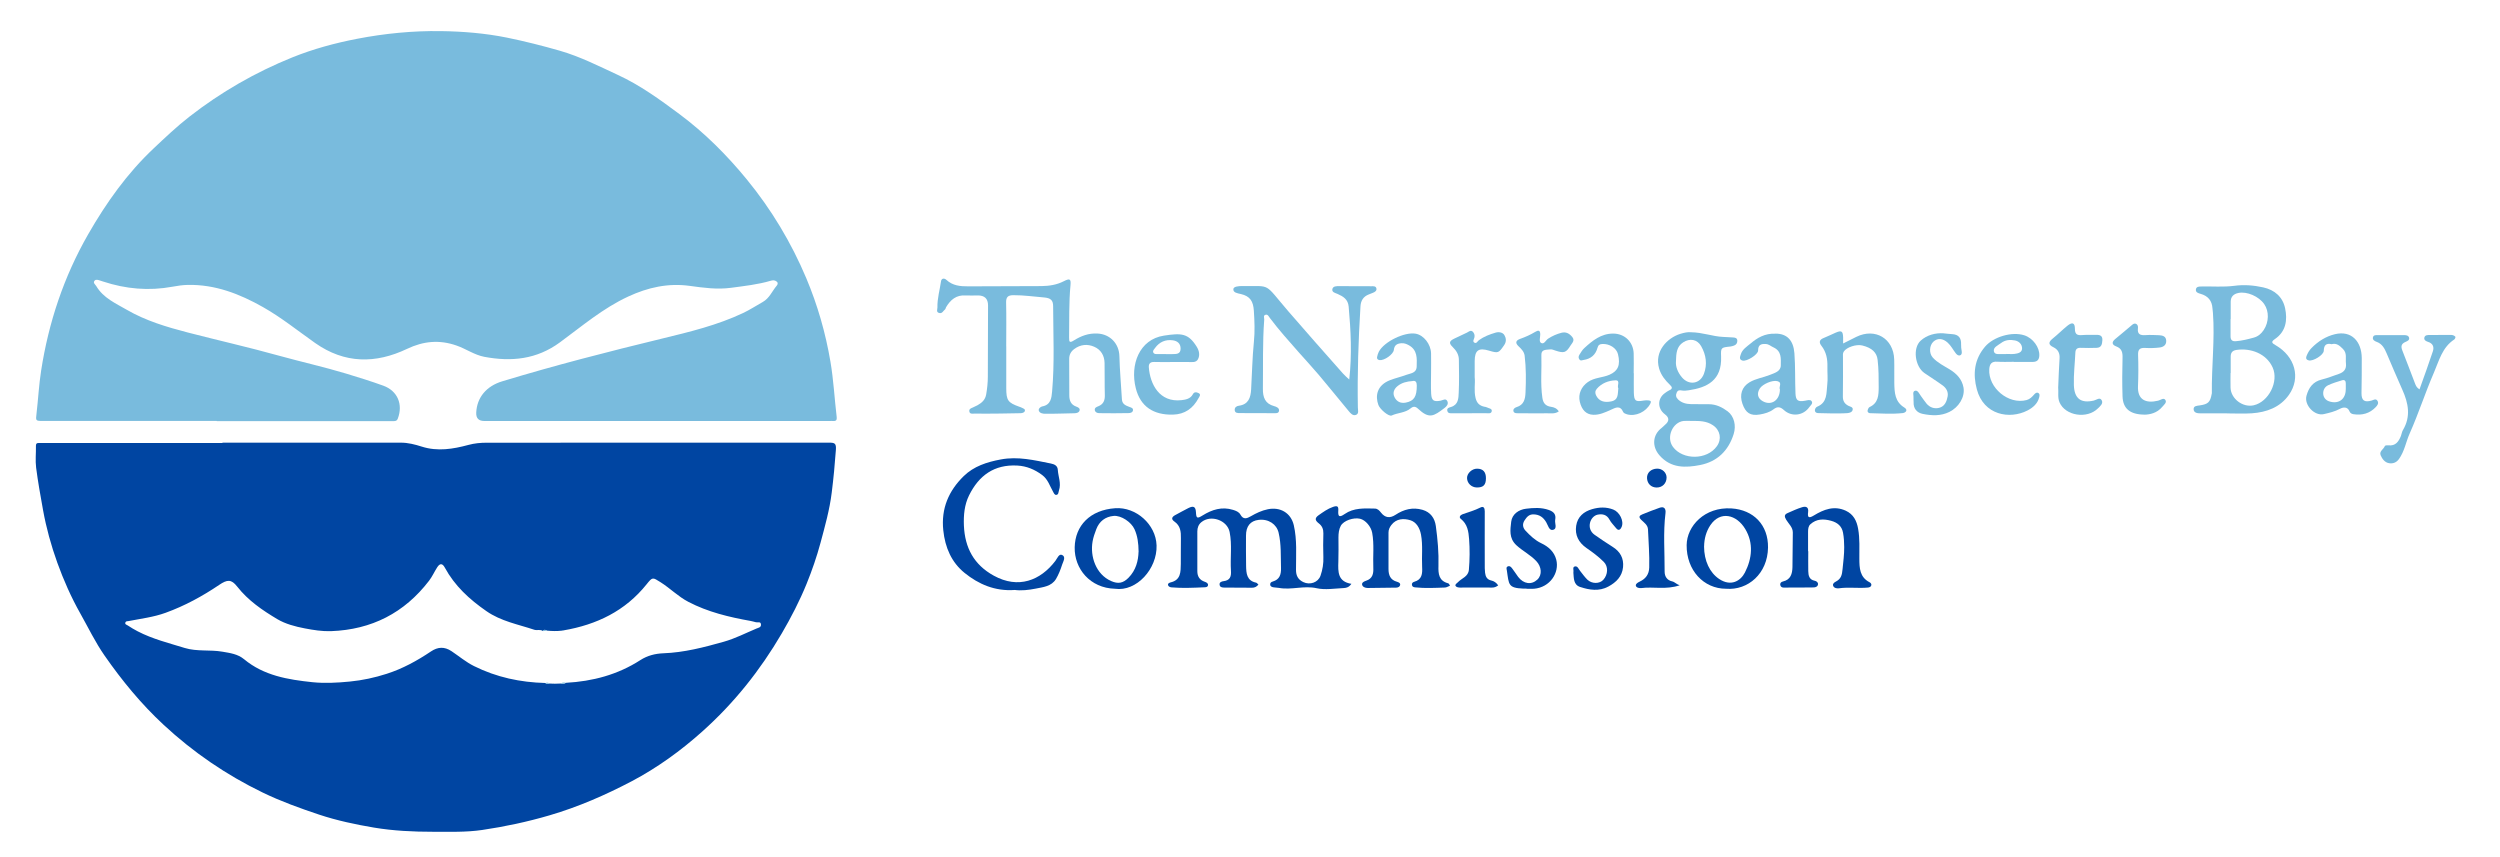 <?xml version="1.0" encoding="UTF-8"?>
<svg id="Layer_1" data-name="Layer 1" xmlns="http://www.w3.org/2000/svg" viewBox="0 0 487 167">
  <defs>
    <style>
      .cls-1 {
        fill: #0045a2;
      }

      .cls-2 {
        fill: transparent;
      }

      .cls-3 {
        fill: #79bbdd;
      }
    </style>
  </defs>
  <path class="cls-2" d="m243.5,166.98c-80.78,0-161.57,0-242.35.02-.94,0-1.15-.21-1.15-1.15C.03,110.95.03,56.05,0,1.15,0,.21.21,0,1.15,0c161.57.02,323.14.02,484.7,0,.94,0,1.15.21,1.15,1.15-.03,54.9-.03,109.8,0,164.7,0,.94-.21,1.15-1.15,1.15-80.78-.03-161.57-.02-242.35-.02ZM42.21,82c10.08,0,20.16,0,30.24,0,1.33,0,2.67,0,4,0,.41,0,.82.04,1.02-.49,1.06-2.78-.04-5.4-2.82-6.42-2.38-.87-4.8-1.62-7.23-2.35-4.33-1.31-8.76-2.28-13.12-3.5-5.88-1.64-11.84-2.98-17.74-4.51-4.1-1.07-8.17-2.28-11.87-4.42-2.18-1.26-4.57-2.29-5.95-4.61-.19-.33-.71-.64-.33-1.07.26-.3.7-.13,1.06-.02.2.06.4.13.59.19,4.42,1.46,8.92,1.86,13.52,1.01.97-.18,1.96-.33,2.97-.35,5.34-.11,10.1,1.74,14.64,4.31,3.6,2.04,6.81,4.63,10.17,7,5.76,4.06,11.78,4.07,17.91,1.15,3.19-1.52,6.3-1.82,9.64-.65,1.85.65,3.48,1.84,5.42,2.2,5.26.99,10.18.51,14.71-2.81,4.31-3.16,8.41-6.66,13.33-8.94,3.83-1.78,7.77-2.64,11.98-2.07,2.68.37,5.33.74,8.06.37,2.59-.35,5.19-.63,7.71-1.37.45-.13.82-.11,1.17.17.3.25.18.55,0,.78-.9,1.07-1.43,2.46-2.73,3.19-1.27.71-2.5,1.52-3.81,2.14-5.02,2.39-10.42,3.68-15.78,4.98-10.45,2.54-20.86,5.21-31.16,8.33-3.09.94-4.92,3.13-5.06,6.09q-.08,1.64,1.57,1.64c22.41,0,44.82,0,67.23,0,.25,0,.5-.01.75,0,.55.03.73-.22.67-.75-.42-3.6-.61-7.22-1.22-10.81-.95-5.6-2.5-11.01-4.7-16.24-2.94-6.98-6.81-13.42-11.61-19.28-3.88-4.73-8.18-9.04-13.1-12.7-3.82-2.84-7.68-5.64-12.01-7.64-3.7-1.71-7.34-3.57-11.3-4.71-3.4-.98-6.83-1.84-10.29-2.55-4.24-.87-8.56-1.21-12.88-1.27-5.48-.08-10.93.46-16.33,1.5-4.29.83-8.53,1.98-12.56,3.6-7.23,2.9-13.95,6.77-20.11,11.58-2.45,1.91-4.67,4.03-6.92,6.14-5.2,4.89-9.25,10.61-12.78,16.75-4.76,8.28-7.71,17.17-9.17,26.58-.43,2.75-.57,5.53-.89,8.3-.17,1.46-.21,1.49,1.22,1.49,11.29,0,22.58,0,33.87,0Zm1.14,4.22s0,.02,0,.03c-9.79,0-19.58,0-29.37,0-2.04,0-4.08,0-6.12,0-.4,0-.86-.12-.84.57.03,1.41-.14,2.85.04,4.24.35,2.75.85,5.49,1.34,8.22.62,3.5,1.59,6.96,2.78,10.27,1.22,3.39,2.69,6.72,4.49,9.91,1.55,2.75,2.91,5.6,4.73,8.21,3.38,4.86,7.12,9.41,11.47,13.45,5.79,5.38,12.23,9.78,19.33,13.22,3.55,1.72,7.25,3.05,10.99,4.3,3.5,1.17,7.09,1.93,10.71,2.53,3.78.64,7.62.81,11.47.81,3.2,0,6.43.12,9.57-.35,4.43-.65,8.82-1.59,13.15-2.86,5.59-1.64,10.88-3.95,16-6.64,4.99-2.62,9.54-5.93,13.74-9.69,6.18-5.53,11.29-11.94,15.47-19.09,1.83-3.13,3.5-6.36,4.86-9.71,1.04-2.57,1.96-5.22,2.69-7.93.87-3.24,1.78-6.46,2.19-9.8.34-2.77.61-5.53.81-8.32.09-1.25-.21-1.41-1.27-1.41-22.24.02-44.49.02-66.73.01-1.21,0-2.4.11-3.58.43-3,.81-6.02,1.32-9.09.33-1.33-.42-2.66-.77-4.07-.77-11.58,0-23.16,0-34.74,0Zm201.82,27.62c-.16-.14-.29-.36-.47-.4-1.84-.39-1.92-1.83-1.95-3.26-.04-1.96-.02-3.91-.02-5.87,0-1.86.84-2.91,2.46-3.1,1.94-.23,3.5.87,3.89,2.49.54,2.28.4,4.58.47,6.88.04,1.27-.27,2.25-1.6,2.64-.32.09-.52.24-.51.58.01.37.32.48.59.54.36.08.75.05,1.11.12,2.44.46,4.84-.5,7.38.07,1.59.36,3.52.05,5.29-.04.54-.03,1-.17,1.45-.82-2.68-.43-2.61-2.34-2.54-4.3.06-1.58.02-3.16.02-4.75,0-.78.08-1.58.45-2.25.56-1.03,2.49-1.67,3.75-1.38,1.08.25,2.15,1.53,2.37,2.73.42,2.27.12,4.56.22,6.83.05,1.12-.12,2.09-1.39,2.51-.34.11-.9.35-.79.79.1.43.61.64,1.09.63,1.85-.02,3.71-.04,5.56-.07.38,0,.71-.19.76-.52.06-.38-.32-.54-.64-.63-1.26-.35-1.63-1.28-1.63-2.46,0-2.37.01-4.75,0-7.12,0-.56.21-1.01.54-1.45.99-1.32,2.46-1.33,3.71-.95,1.16.35,1.84,1.47,2.08,2.8.39,2.1.12,4.21.22,6.32.06,1.27,0,2.46-1.54,2.87-.3.08-.52.3-.44.65.07.32.3.41.64.44,1.93.21,3.85.1,5.78.03.33-.01.65-.23.99-.35-.09-.17-.12-.25-.17-.31-.05-.06-.11-.14-.18-.16-1.82-.46-1.96-1.82-1.9-3.38.09-2.6-.15-5.2-.51-7.78-.21-1.52-1.02-2.7-2.6-3.16-1.91-.55-3.64-.1-5.25.97q-1.65,1.09-2.83-.42c-.31-.39-.63-.78-1.2-.79-2.04-.05-4.12-.17-5.88,1.06-1.15.8-1.31.4-1.24-.71.05-.8-.21-.95-1.02-.68-1.06.36-1.92.99-2.81,1.62-.88.61-.65,1.07.04,1.6.63.49.89,1.13.88,1.93-.03,1.54-.05,3.08,0,4.62.05,1.25-.15,2.46-.55,3.62-.47,1.35-2.06,1.88-3.36,1.26-1.04-.5-1.41-1.26-1.42-2.39,0-2.9.23-5.82-.43-8.69-.55-2.41-2.63-3.61-5.05-3.11-1.21.25-2.27.75-3.31,1.36-.78.45-1.46.73-2.04-.32-.29-.52-.89-.75-1.44-.92-2.15-.67-4.08-.05-5.91,1.08-1.08.67-1.24.6-1.31-.64-.05-1.05-.47-1.28-1.47-.79-.86.43-1.7.91-2.55,1.36-.66.35-.88.77-.17,1.27,1.17.81,1.29,1.98,1.26,3.26-.04,1.67.02,3.33-.02,5-.03,1.52.04,3.12-1.98,3.59-.16.04-.64.2-.49.57.09.22.32.37.67.4,2.1.18,4.19.08,6.28-.01.31-.01.76,0,.82-.41.06-.38-.34-.57-.63-.67-1-.34-1.45-1.04-1.45-2.07,0-2.58-.01-5.16,0-7.75,0-.69.22-1.32.77-1.78,1.83-1.52,5.05-.41,5.52,1.9.51,2.51.09,5.05.26,7.57.07,1.12-.19,1.87-1.44,2.01-.35.04-.82.18-.78.66.04.51.47.59.93.59,1.79,0,3.58.02,5.37.03.53,0,.95-.19,1.29-.64Zm-49.14-46.38c0-2.83.05-5.67-.02-8.5-.03-1.11.37-1.46,1.43-1.46,2,0,3.96.28,5.94.44,1.33.11,1.79.55,1.79,1.72.02,5.54.29,11.07-.2,16.6-.11,1.25-.24,2.6-1.93,2.91-.32.06-.77.44-.67.79.14.54.81.64,1.23.64,1.91.03,3.82-.06,5.72-.1.46,0,.91-.13,1.01-.57.1-.42-.33-.61-.69-.74-1.02-.38-1.32-1.19-1.32-2.17-.01-2.37-.01-4.75-.02-7.12,0-.8.33-1.41.97-1.9,1.22-.91,2.57-1.03,3.89-.46,1.32.57,2,1.72,2.03,3.17.04,2.08,0,4.17.05,6.25.03,1.03-.27,1.78-1.27,2.18-.34.14-.77.29-.68.76.07.42.49.58.85.58,1.91.02,3.83.03,5.75-.01.34,0,.8-.14.84-.59.03-.41-.4-.51-.69-.61-.73-.27-1.42-.53-1.47-1.46-.17-2.81-.42-5.61-.49-8.42-.06-2.46-1.83-4.3-4.27-4.42-1.72-.08-3.2.47-4.59,1.34-.82.52-.95.33-.94-.53.05-3.4-.05-6.81.27-10.21.12-1.24-.12-1.4-1.3-.79-1.37.7-2.85.93-4.34.95-4.75.05-9.5,0-14.25.05-1.58.02-3.06-.12-4.28-1.26-.43-.4-.97-.31-1.05.27-.24,1.7-.74,3.36-.7,5.09,0,.39-.32.95.39,1.1.58.12.74-.46,1.09-.7.11-.08.12-.29.2-.43.86-1.45,1.99-2.42,3.81-2.3.79.05,1.58,0,2.37,0q2.01,0,2,1.94c-.01,4.62-.02,9.25-.04,13.87,0,1.16-.12,2.31-.32,3.46-.19,1.1-.85,1.64-1.69,2.12-.29.16-.59.3-.89.43-.34.15-.77.27-.71.74.08.61.63.46,1,.46,1.67.02,3.33,0,5-.01,1.33-.01,2.67-.03,4-.07.32,0,.74-.11.82-.43.11-.41-.34-.5-.62-.65-.14-.08-.31-.12-.46-.18-2.22-.79-2.54-1.23-2.54-3.64,0-2.71,0-5.41,0-8.12Zm237.77,13.06c1.62,0,3.25.09,4.87-.02,2.88-.2,5.51-1.16,7.23-3.6,2.34-3.33,1.19-7.45-2.58-9.65-.73-.42-.99-.65-.16-1.21,2.18-1.48,2.46-3.73,1.99-6-.46-2.2-2.03-3.57-4.27-4.07-1.87-.41-3.72-.56-5.66-.3-2.09.28-4.24.08-6.36.13-.43,0-1.02,0-1.09.59-.06.57.46.72.91.84q2.19.61,2.32,2.83c.02.29.07.58.09.87.39,5.23-.28,10.45-.21,15.68,0,.04-.02.08-.03.12-.3,1.59-.68,1.98-2.32,2.23-.55.08-1.24.08-1.2.77.04.71.75.78,1.35.78,1.71,0,3.41,0,5.12,0Zm-170.96-6.56c-.47-.45-.88-.79-1.23-1.18-3.54-4.02-7.11-8.02-10.61-12.08-4.87-5.66-3.23-4.88-8.85-4.95-.08,0-.17,0-.25,0-.63.02-1.58.08-1.63.59-.07.71.81.81,1.47.97,1.79.42,2.4,1.4,2.52,3.25.13,2.02.22,4.01.01,6.05-.32,3.08-.36,6.19-.54,9.28-.09,1.58-.51,2.92-2.4,3.18-.43.06-.82.33-.8.81.03.64.57.62,1.03.62,2.17.01,4.33.03,6.5.02.43,0,1.06.1,1.11-.51.04-.51-.52-.75-.94-.86-1.8-.47-2.24-1.72-2.21-3.4.06-4.49-.08-8.98.26-13.46.03-.34-.24-.83.28-.95.43-.1.61.36.83.65,1.74,2.31,3.67,4.46,5.58,6.63,1.31,1.48,2.66,2.93,3.94,4.44,1.96,2.32,3.88,4.68,5.81,7.03.38.45.83.99,1.44.76.62-.24.37-.95.36-1.46-.13-6.58.11-13.14.51-19.7.07-1.11.56-1.89,1.61-2.3.27-.1.54-.21.81-.32.41-.16.81-.42.67-.9-.12-.43-.59-.37-.97-.38-2.08,0-4.16-.03-6.25-.02-.54,0-1.23-.02-1.35.6-.12.6.58.73,1.02.92,1.11.49,2.03,1.05,2.16,2.46.42,4.68.66,9.35.11,14.24Zm66.53-9.25c-.51-.07-1.28.08-2.04.32-2.54.8-5.1,3.4-4.11,6.76.38,1.29,1.16,2.26,2.09,3.15.47.45.57.79-.13,1.09-.3.13-.56.34-.83.53-1.48,1.05-1.49,3.03-.02,4.12q1.34,1,.03,2.07c-.22.18-.41.42-.64.59-1.8,1.36-1.93,3.63-.44,5.34,2.22,2.56,5.1,2.45,7.95,1.89,3.31-.65,5.49-2.78,6.51-6.03.52-1.64.1-3.46-1.17-4.42-1.07-.8-2.27-1.38-3.66-1.39-1.17,0-2.33.01-3.5-.02-.93-.02-1.8-.24-2.5-.91-.41-.39-.5-.83-.26-1.35.22-.48.56-.47,1.03-.39.43.08.89.01,1.33-.05,3.53-.52,6.46-1.92,6.28-6.55-.07-1.78-.01-1.78,1.83-1.97.24-.02.48-.1.71-.19.45-.17.65-.55.62-.98-.04-.53-.48-.58-.93-.6-.62-.03-1.24-.08-1.85-.1-2.04-.09-3.96-.87-6.29-.91Zm-131.72,50.21c1.29.18,2.74.02,4.14-.26,1.43-.29,3.05-.43,3.92-1.86.53-.87.9-1.85,1.21-2.82.2-.61.78-1.5-.01-1.87-.62-.29-.94.67-1.31,1.15-2.91,3.82-7.21,5.52-12,2.88-3.89-2.14-5.63-5.46-5.82-9.74-.09-2.04.08-4.05,1.01-5.91,1.92-3.88,4.9-6.04,9.39-5.8,1.83.1,3.39.76,4.84,1.84,1.13.84,1.48,2.12,2.12,3.24.16.29.29.7.67.63.42-.07.38-.52.49-.87.47-1.39-.15-2.69-.23-4.02-.05-.8-.66-1.08-1.36-1.22-3.22-.64-6.4-1.42-9.74-.79-2.7.51-5.27,1.33-7.23,3.25-2.91,2.85-4.42,6.26-3.98,10.54.35,3.39,1.62,6.27,4.16,8.32,2.71,2.19,5.9,3.59,9.73,3.32Zm154.6-7.56s-.02,0-.03,0c0-1.25,0-2.5,0-3.75,0-.55.03-1.12.46-1.51,1.19-1.07,2.57-1.07,4.03-.67,1.23.34,2.09,1.05,2.32,2.32.17.92.22,1.87.23,2.81.01,1.43-.18,2.86-.32,4.28-.11,1.16-.28,1.88-1.28,2.42-.26.14-.64.37-.58.74.1.58.84.63,1.09.59,1.9-.28,3.81.02,5.7-.15.32-.03.58-.13.67-.44.08-.28-.15-.5-.35-.6-1.91-1-1.97-2.77-1.98-4.58-.01-1.95.11-3.9-.24-5.84-.28-1.54-.9-2.81-2.4-3.51-2.28-1.06-4.32-.24-6.23.93-1,.61-1.26.38-1.11-.66.14-1.03-.47-1.17-1.18-.95-.96.3-1.87.73-2.8,1.13-.68.29-.67.68-.29,1.31.47.79,1.29,1.45,1.29,2.48,0,2.25-.02,4.5-.07,6.75-.02,1.3-.34,2.44-1.84,2.79-.36.09-.62.3-.53.7.06.31.3.49.63.49,1.97,0,3.94,0,5.91-.03.36,0,.79-.19.81-.64.02-.37-.34-.6-.65-.66-1.08-.21-1.22-1.03-1.25-1.88-.04-1.29,0-2.58,0-3.87Zm6.8-40.47c0-.53,0-.86,0-1.19-.04-1.22-.32-1.41-1.44-.92-.79.34-1.56.73-2.36,1.05-.84.34-.95.84-.42,1.52.93,1.2,1.2,2.58,1.16,4.06-.03,1.17.1,2.34-.03,3.49-.19,1.61.06,3.48-1.97,4.31-.26.1-.5.48-.42.84.1.39.47.41.81.41.75.01,1.5.05,2.25.05,1.08,0,2.17.03,3.25-.05.41-.03.98-.17,1.04-.72.05-.47-.46-.53-.78-.68-.79-.38-1.16-.95-1.14-1.87.05-2.54.01-5.08.02-7.62,0-.37-.06-.75.15-1.09.53-.85,2.44-1.49,3.61-1.2,1.91.47,2.83,1.38,2.99,2.8.2,1.77.21,3.55.21,5.33,0,1.56-.06,3.08-1.78,3.87-.2.09-.36.46-.39.72-.04.26.24.46.49.47,2.12.05,4.25.21,6.36-.02.57-.06,1.1-.6.32-1.08-1.86-1.13-1.92-2.93-1.96-4.76-.03-1.54.03-3.08-.02-4.62-.13-4.07-3.69-6.19-7.36-4.4-.81.4-1.62.81-2.59,1.3Zm-141.84,47.78c4.22.6,8.24-3.91,8.1-8.44-.13-4.11-4.01-7.53-8.05-7.25-4.93.34-7.81,3.41-7.9,7.61-.09,4.18,2.98,7.96,7.85,8.08Zm119.04,0c4.26.34,8.08-2.95,8.16-8.01.07-4.42-2.83-7.36-7.12-7.64-5.24-.33-8.7,3.45-8.73,7.15-.04,4.87,3.3,8.5,7.68,8.5Zm135.08-38.87c-.67-.4-.79-.92-.97-1.37-.81-2.05-1.55-4.12-2.37-6.16-.32-.8-.27-1.34.59-1.71.35-.15.87-.35.7-.86-.14-.45-.64-.47-1.07-.47-1.66,0-3.33,0-4.99,0-.38,0-.83-.04-.96.39-.16.52.33.78.68.91,1.11.39,1.56,1.3,1.98,2.26,1.02,2.37,1.99,4.75,3.06,7.09,1.18,2.61,1.69,5.19.12,7.83-.2.34-.24.78-.4,1.16-.44,1.1-1.04,1.99-2.44,1.83-.23-.03-.65.02-.69.13-.23.63-1.15,1.01-.82,1.81.3.73.83,1.41,1.64,1.54.71.12,1.4-.08,1.92-.8,1.09-1.5,1.36-3.33,2.09-4.98,1.72-3.88,3.03-7.95,4.72-11.85,1-2.32,1.62-4.95,3.97-6.47.14-.09.28-.46.22-.53-.22-.25-.53-.37-.88-.36-1.37.01-2.75.01-4.12.02-.42,0-.91,0-1.04.48-.14.53.35.74.72.86.98.31,1.19,1.03.93,1.84-.8,2.44-1.69,4.84-2.59,7.38Zm-125.46-10.83c-2.07-.09-3.55.81-4.88,1.93-.7.6-1.58,1.13-1.88,2.09-.14.44-.4,1.01.33,1.22.81.23,3.04-1.17,3.04-1.96,0-1.07.51-1.33,1.48-1.27.63.04,1,.43,1.48.64,1.67.74,1.45,2.22,1.46,3.49,0,1.22-1.19,1.51-2.16,1.9-1.3.52-2.72.7-3.95,1.44-1.46.88-1.98,2.41-1.36,4.18.62,1.77,1.55,2.4,3.4,2.08.93-.16,1.89-.43,2.65-1.01.81-.63,1.38-.43,2.05.17,1.48,1.36,3.76,1.08,4.93-.6.23-.34.79-.72.42-1.18-.25-.32-.78-.14-1.19-.07-1.45.27-1.87-.01-1.93-1.41-.11-2.61,0-5.22-.21-7.83-.19-2.46-1.38-3.82-3.68-3.82Zm-27.6,7.72h0c0-1.29.04-2.58,0-3.87-.08-2.25-1.77-3.86-4-3.86-2.35,0-4.03,1.36-5.63,2.84-.39.36-.65.85-.95,1.3-.19.3-.21.63.03.93.24.3.51.11.79.07,1.42-.21,2.35-1.01,2.71-2.36.15-.56.41-.72.94-.75,1.38-.08,2.76.79,3.05,1.97.53,2.15,0,3.3-1.65,4.02-1.37.6-2.93.52-4.22,1.43-1.25.88-1.93,2.31-1.56,3.85.38,1.58,1.23,2.48,2.64,2.52,1.19.03,2.3-.47,3.38-.96.92-.42,1.83-.97,2.44.44.09.21.46.35.73.43,1.7.48,3.68-.47,4.53-2.05.27-.49.04-.61-.31-.66-.32-.05-.67-.02-.99.03-1.6.26-1.85.08-1.9-1.58-.04-1.25,0-2.49,0-3.74Zm135.95-5.66c.96-.25,1.54.31,2.16.92.85.84.48,1.87.6,2.83.13,1.11-.4,1.72-1.39,2.05-1.1.37-2.19.82-3.31,1.09-1.73.41-2.55,1.6-2.99,3.17-.49,1.8,1.58,3.99,3.38,3.57,1.08-.25,2.15-.5,3.16-1.04.61-.33,1.48-.45,1.86.53.14.37.48.49.78.53,1.66.25,3.14-.14,4.32-1.39.31-.33.63-.74.33-1.22-.31-.49-.74-.16-1.12-.06-1.4.4-2,.01-1.99-1.43.02-2.28.07-4.58.05-6.85-.03-3.24-2.01-5.42-5.22-4.64-1.76.42-3.29,1.38-4.57,2.7-.45.46-.75,1-.98,1.58-.17.44,0,.72.46.83.84.19,2.89-1.04,2.91-1.88.03-1.12.48-1.52,1.55-1.28Zm-175.45,5.52s.01,0,.02,0c0-1.25.02-2.5,0-3.74-.04-1.81-1.44-3.57-3.01-3.84-2.17-.37-6.14,1.57-7.16,3.51-.17.32-.28.69-.35,1.06-.07.35.14.53.49.58.89.13,2.69-1.09,2.78-1.99.1-.94.64-1.24,1.48-1.3.53-.03.97.14,1.42.38,1.73.93,1.61,2.56,1.55,4.16-.04,1.32-1.22,1.31-2.05,1.63-1.01.39-2.07.62-3.08,1-2.67,1.02-2.95,3.14-2.33,4.86.32.87,2.04,2.31,2.59,2.05,1.2-.56,2.63-.5,3.69-1.39.49-.41.92-.42,1.42.05,2.21,2.08,3.05,1.51,5.19-.13.41-.31.78-.75.56-1.28-.3-.7-.89-.22-1.31-.14-1.36.24-1.79.01-1.86-1.35-.08-1.37-.02-2.74-.02-4.12Zm-50.29-2.05h0c1,0,2,.02,2.99,0,.69,0,1.53.18,1.9-.59.38-.79.21-1.62-.26-2.37-1.66-2.67-3.01-2.7-6.4-2.18-4.8.74-6.63,5.68-5.48,10.24.91,3.6,3.48,5.23,7.21,5.15,2.36-.05,3.95-1.23,5.02-3.22.15-.28.53-.72.03-.96-.35-.17-.84-.36-1.16.24-.45.86-1.4,1.03-2.19,1.12-4.3.5-6.14-3.11-6.37-6.43-.05-.69.29-1.04,1.07-1.01,1.2.05,2.41.01,3.62.01Zm163.82-.04s0,.02,0,.03c1.25,0,2.5.01,3.74,0,.79-.01,1.19-.4,1.23-1.24.06-1.59-1.24-3.4-2.92-3.94-2.4-.78-6.01.28-7.65,2.21-2.11,2.48-2.41,5.32-1.6,8.32,1.33,4.98,6.34,5.93,9.89,4.1,1.01-.52,1.94-1.31,2.25-2.53.07-.29.18-.7-.2-.88-.3-.15-.56.07-.76.29-.42.47-.86.93-1.48,1.1-3.53.94-7.52-2.38-7.28-6.03.07-.98.44-1.53,1.55-1.44,1.08.08,2.16.02,3.24.02Zm8.65,4.88c.09,1.08-.14,2.09.27,3.03,1.13,2.61,5.35,3.28,7.47,1.17.42-.42,1.08-.94.75-1.57-.37-.71-1.05-.08-1.54.04-2.53.58-3.8-.39-3.89-2.99-.08-2.12.2-4.23.29-6.34.03-.76.4-.98,1.13-.94.99.05,1.99.02,2.99,0,.97-.02,1.09-.72,1.14-1.47.06-.85-.42-1.08-1.16-1.06-.91.02-1.83-.04-2.74.04-.94.08-1.46-.08-1.45-1.22,0-1.19-.51-1.37-1.48-.58-.97.78-1.85,1.68-2.82,2.46-.84.68-.94,1.2.11,1.71.94.45,1.28,1.19,1.2,2.23-.14,1.86-.18,3.73-.26,5.5Zm-103.6,39.3v.03c.5,0,1,.04,1.5,0,3.13-.27,4.98-3.13,4.33-5.66-.39-1.53-1.53-2.55-2.91-3.2-1.23-.58-2.16-1.48-3.06-2.43-.55-.58-.69-1.3-.2-2.04.42-.64.86-1.19,1.76-1.16,1.15.03,1.88.58,2.45,1.53.35.59.56,1.67,1.31,1.49.93-.22.31-1.28.44-1.96.2-1.02-.24-1.56-1.25-1.92-1.48-.52-2.98-.42-4.43-.24-1.4.17-2.72,1.05-2.89,2.54-.18,1.54-.47,3.19,1.01,4.57,1.22,1.14,2.73,1.88,3.88,3.09,1.04,1.11,1.18,2.69.21,3.6-1.13,1.07-2.68.87-3.74-.52-.4-.52-.74-1.09-1.14-1.61-.19-.25-.41-.58-.81-.46-.48.14-.29.57-.25.84.4,2.75.24,3.37,3.18,3.51.21,0,.42,0,.62,0Zm9.16-3.14c.09,1.1,0,2.4,1.34,2.83,1.8.57,3.65.89,5.46-.08,1.55-.83,2.7-1.99,2.88-3.79.17-1.71-.55-3.04-2.04-3.96-1.19-.74-2.35-1.54-3.5-2.34-.84-.58-1.12-1.49-.88-2.4.18-.7.74-1.38,1.49-1.53.9-.17,1.77-.02,2.29.98.32.61.86,1.1,1.28,1.65.51.65.89.22,1.08-.22.51-1.18-.41-2.93-1.63-3.4-1.38-.53-2.73-.48-4.11-.08-1.66.48-2.85,1.49-3.11,3.23-.28,1.82.46,3.26,1.99,4.33,1.19.84,2.38,1.7,3.41,2.74.86.88.8,2.44-.11,3.46-.74.82-2.24.83-3.13-.04-.53-.52-.97-1.13-1.42-1.72-.3-.38-.49-1.03-1.08-.81-.4.15-.1.74-.2,1.16Zm111.22-30.76c1-.02,2.46-.27,3.5-1.54.31-.38.95-.85.57-1.36-.34-.45-.92.06-1.38.17-2.42.59-4.05-.18-3.93-2.82.09-2.03.09-4.08.02-6.11-.04-1.07.37-1.39,1.37-1.34.95.05,1.92.03,2.86-.09.68-.09,1.28-.46,1.25-1.3-.03-.9-.7-1.05-1.4-1.09-.87-.05-1.75-.08-2.62-.02-1,.07-1.64-.14-1.49-1.33.04-.33,0-.69-.37-.86-.37-.17-.63.09-.89.3-1.05.88-2.08,1.78-3.15,2.64-.77.62-.66,1.13.18,1.45,1.12.42,1.26,1.2,1.23,2.26-.07,2.49-.09,4.99,0,7.48.08,2.33,1.4,3.52,4.25,3.55Zm-39.06-15.83c-1.7-.12-3.33.34-4.53,1.42-1.63,1.46-1.11,5.06.72,6.32,1.18.81,2.39,1.57,3.55,2.41.69.51,1.13,1.25.97,2.14-.18.99-.57,1.96-1.67,2.23-.94.23-1.82-.08-2.46-.85-.39-.47-.72-.99-1.09-1.48-.32-.42-.6-1.16-1.14-1-.57.18-.23.94-.29,1.44-.03.25.03.5.02.75-.06,1.29.65,2.09,1.79,2.32,1.74.35,3.5.44,5.18-.39,1.85-.91,3.08-2.91,2.75-4.75-.29-1.63-1.34-2.72-2.72-3.55-1.14-.69-2.35-1.27-3.26-2.28-.76-.84-.69-2.36.11-3.1.81-.75,1.84-.67,2.79.19.66.6,1.04,1.4,1.58,2.08.21.27.51.52.85.38.35-.14.36-.5.29-.86-.07-.41-.13-.83-.11-1.24.05-1.23-.45-1.95-1.74-2.02-.54-.03-1.07-.1-1.61-.15Zm-75.01,15.19c-.39-.61-.92-.82-1.51-.9-1.05-.15-1.55-.7-1.7-1.78-.4-2.78-.1-5.57-.19-8.35-.04-1.11,1.02-.97,1.75-1.06.3-.04.64.12.95.22,1.69.57,2.11.47,2.98-.97.3-.49.89-.99.33-1.67-.54-.65-1.21-1.04-2.08-.82-.93.24-1.8.62-2.61,1.15-.46.3-.79,1.17-1.37.84-.47-.26-.18-1.08-.17-1.64.01-.91-.4-.88-.98-.52-.93.56-1.91,1-2.93,1.36-.78.28-1.06.74-.32,1.44.54.5,1.09,1.05,1.19,1.83.29,2.39.28,4.8.17,7.2-.05,1.22-.29,2.4-1.75,2.83-.3.09-.73.37-.59.82.11.37.51.37.85.37,1.91,0,3.83.03,5.74.01.74,0,1.51.15,2.24-.38Zm-16.38-6.57c0-1.33,0-2.28,0-3.24.02-2.09.76-2.62,2.77-2.02,1.85.55,1.89.49,2.98-1.08.48-.7.36-1.38.04-1.93-.31-.54-1.06-.68-1.69-.5-1.16.33-2.29.76-3.28,1.48-.28.2-.47.71-.86.49-.43-.24-.12-.64-.02-1,.11-.43,0-.87-.32-1.15-.4-.36-.75,0-1.12.18-.82.4-1.65.78-2.47,1.17-1,.48-1.11.88-.32,1.64.72.7,1.2,1.5,1.21,2.51.02,2.12.06,4.24-.03,6.36-.05,1.12-.05,2.38-1.53,2.82-.27.08-.8.18-.7.71.11.55.58.51.99.51,2.16,0,4.32,0,6.49-.02.43,0,1.08.17,1.18-.38.1-.55-.6-.55-.96-.76-.14-.08-.32-.09-.48-.12-.94-.2-1.47-.7-1.71-1.7-.35-1.45-.04-2.89-.16-3.96Zm4.56,40.47c-.36-.53-.84-.84-1.34-.94-.87-.19-1.12-.8-1.21-1.52-.07-.57-.06-1.16-.06-1.74,0-3.41-.02-6.81,0-10.22,0-.65-.22-1.04-.84-.74-1.11.56-2.29.9-3.45,1.3-.47.16-.8.58-.38.91,1.31,1.04,1.51,2.47,1.62,3.95.14,1.99.13,3.97-.04,5.96-.12,1.36-1.4,1.65-2.13,2.43-.2.21-.62.42-.47.72.11.23.49.34.86.33,2.08-.03,4.15-.02,6.23,0,.44,0,.81-.12,1.22-.43Zm35.36-.03c-.69-.24-.95-.65-1.48-.77-.96-.21-1.47-.93-1.46-1.89.02-3.81-.3-7.62.17-11.42.11-.89-.32-1.32-1.12-1.04-1.15.4-2.28.84-3.4,1.3-.55.22-.81.48-.2,1.07.53.52,1.28.99,1.31,1.86.1,2.48.31,4.95.24,7.43-.04,1.34-.7,2.19-1.82,2.72-.41.19-.84.44-.79.8.06.43.75.52,1.03.48,2.4-.32,4.86.37,7.52-.55Zm-4.48-19.04c1.1,0,1.91-.82,1.92-1.94.01-.96-.84-1.77-1.84-1.74-1.2.03-2.02.8-1.97,1.86.05,1.08.82,1.82,1.89,1.82Zm-33.27-1.79c0-1.24-.57-1.86-1.73-1.87-.99,0-1.98.93-1.95,1.84.03,1,.87,1.81,1.9,1.82,1.27.02,1.77-.49,1.78-1.79Z"/>
  <path class="cls-3" d="m42.21,82c-11.29,0-22.58,0-33.87,0-1.44,0-1.39-.04-1.22-1.49.32-2.76.46-5.54.89-8.3,1.46-9.41,4.42-18.3,9.17-26.58,3.53-6.15,7.59-11.87,12.78-16.75,2.25-2.12,4.48-4.24,6.92-6.14,6.17-4.81,12.89-8.67,20.11-11.58,4.03-1.62,8.27-2.77,12.56-3.6,5.39-1.04,10.85-1.58,16.33-1.5,4.31.06,8.63.41,12.88,1.27,3.46.71,6.88,1.57,10.29,2.55,3.96,1.14,7.6,3,11.3,4.71,4.34,2,8.19,4.8,12.01,7.64,4.92,3.66,9.22,7.97,13.1,12.7,4.8,5.86,8.67,12.3,11.61,19.28,2.2,5.23,3.75,10.64,4.7,16.24.61,3.59.79,7.21,1.22,10.81.06.54-.11.79-.67.75-.25-.02-.5,0-.75,0-22.41,0-44.82,0-67.23,0q-1.65,0-1.57-1.64c.14-2.96,1.98-5.15,5.06-6.09,10.29-3.12,20.7-5.79,31.16-8.33,5.35-1.3,10.75-2.6,15.78-4.98,1.31-.62,2.54-1.43,3.81-2.14,1.3-.73,1.83-2.12,2.73-3.19.19-.23.3-.53,0-.78-.35-.29-.72-.31-1.17-.17-2.52.74-5.12,1.02-7.71,1.37-2.73.37-5.38,0-8.06-.37-4.21-.58-8.14.29-11.98,2.07-4.93,2.28-9.02,5.78-13.33,8.94-4.52,3.32-9.45,3.8-14.71,2.81-1.94-.37-3.57-1.56-5.42-2.2-3.34-1.17-6.45-.87-9.64.65-6.13,2.92-12.15,2.91-17.91-1.15-3.36-2.37-6.58-4.97-10.17-7-4.55-2.57-9.3-4.42-14.64-4.31-1.01.02-1.99.17-2.97.35-4.6.85-9.1.45-13.52-1.01-.2-.07-.4-.13-.59-.19-.36-.12-.8-.28-1.06.02-.38.43.14.74.33,1.07,1.37,2.31,3.77,3.35,5.95,4.61,3.69,2.14,7.76,3.35,11.87,4.42,5.91,1.53,11.86,2.87,17.74,4.51,4.36,1.21,8.78,2.19,13.12,3.5,2.43.73,4.85,1.49,7.23,2.35,2.78,1.01,3.88,3.64,2.82,6.42-.2.53-.61.48-1.02.49-1.33,0-2.67,0-4,0-10.08,0-20.16,0-30.24,0Z"/>
  <path class="cls-1" d="m43.35,86.23c11.58,0,23.16,0,34.74,0,1.41,0,2.75.35,4.07.77,3.07.98,6.09.48,9.09-.33,1.18-.32,2.36-.43,3.58-.43,22.24,0,44.49,0,66.73-.01,1.06,0,1.36.16,1.27,1.41-.2,2.78-.46,5.55-.81,8.32-.41,3.34-1.32,6.56-2.19,9.8-.73,2.71-1.65,5.36-2.69,7.93-1.36,3.35-3.03,6.58-4.86,9.71-4.18,7.15-9.28,13.56-15.47,19.09-4.2,3.76-8.76,7.06-13.74,9.69-5.12,2.69-10.41,5-16,6.64-4.33,1.27-8.72,2.21-13.15,2.86-3.14.46-6.37.35-9.57.35-3.85,0-7.69-.18-11.47-.81-3.61-.61-7.21-1.37-10.71-2.53-3.74-1.25-7.44-2.58-10.99-4.3-7.1-3.44-13.54-7.84-19.33-13.22-4.35-4.04-8.08-8.58-11.47-13.45-1.82-2.61-3.18-5.46-4.73-8.21-1.8-3.19-3.27-6.53-4.49-9.91-1.19-3.31-2.15-6.77-2.78-10.27-.49-2.73-.99-5.47-1.34-8.22-.18-1.39-.01-2.83-.04-4.24-.01-.69.44-.57.84-.57,2.04,0,4.08,0,6.12,0,9.79,0,19.58,0,29.37,0,0,0,0-.02,0-.03Zm62.9,46.84c.24.19.5.2.78.08.24,0,.48.02.73.03.09,0,.18,0,.27.01.41-.01.82-.02,1.23-.04.35.11.68.06.99-.14,5.19-.28,10.09-1.58,14.49-4.42,1.4-.9,2.92-1.27,4.49-1.33,4.05-.15,7.9-1.16,11.77-2.25,2.23-.63,4.26-1.69,6.37-2.57.35-.15.9-.21.87-.76-.03-.67-.6-.38-.96-.46-.36-.08-.71-.2-1.07-.26-4.19-.75-8.31-1.73-12.12-3.72-1.98-1.03-3.54-2.64-5.41-3.82-1.55-.98-1.56-1.05-2.72.4-4.17,5.21-9.73,7.87-16.18,8.98-.1.02-.2.03-.3.05-.97.12-1.95.09-2.92,0-.29-.18-.56-.27-.8.07-.52-.36-1.16-.07-1.67-.24-3.17-1.06-6.49-1.65-9.35-3.64-3.3-2.29-6.16-4.91-8.09-8.47-.45-.84-.94-.88-1.46-.09-.56.86-.98,1.83-1.6,2.64-4.81,6.28-11.2,9.54-19.1,9.83-1.73.06-3.45-.22-5.12-.54-1.84-.35-3.77-.86-5.35-1.8-2.88-1.72-5.67-3.61-7.81-6.34-1.15-1.47-1.94-1.39-3.51-.33-3.27,2.21-6.71,4.08-10.43,5.43-2.33.85-4.77,1.14-7.18,1.61-.24.05-.54-.01-.65.25-.18.4.25.48.45.61.62.42,1.27.79,1.93,1.14,2.91,1.51,6.07,2.29,9.18,3.25,2.39.73,4.9.3,7.32.72,1.5.26,3,.45,4.23,1.47,3.85,3.2,8.55,3.97,13.28,4.47,2.41.25,4.87.12,7.31-.12,2.47-.24,4.86-.76,7.19-1.51,3.1-.99,5.93-2.55,8.63-4.36,1.34-.9,2.62-.97,4.01-.04,1.45.97,2.78,2.1,4.36,2.89,4.39,2.19,9.05,3.18,13.92,3.3Z"/>
  <path class="cls-1" d="m245.16,113.85c-.34.45-.76.65-1.29.64-1.79-.02-3.58-.03-5.37-.03-.46,0-.88-.07-.93-.59-.04-.47.43-.62.78-.66,1.25-.15,1.52-.89,1.44-2.01-.17-2.52.25-5.06-.26-7.57-.47-2.31-3.69-3.43-5.52-1.9-.54.45-.77,1.08-.77,1.78,0,2.58,0,5.16,0,7.75,0,1.03.44,1.73,1.45,2.07.29.1.69.28.63.67-.06.41-.51.4-.82.41-2.09.09-4.19.19-6.28.01-.35-.03-.59-.18-.67-.4-.15-.37.33-.54.49-.57,2.01-.47,1.95-2.07,1.98-3.59.03-1.67-.02-3.33.02-5,.03-1.28-.09-2.44-1.26-3.26-.71-.49-.49-.92.17-1.27.85-.45,1.69-.93,2.55-1.36,1-.5,1.41-.26,1.47.79.06,1.23.23,1.31,1.31.64,1.82-1.13,3.76-1.75,5.91-1.08.55.17,1.15.39,1.44.92.57,1.04,1.26.77,2.04.32,1.04-.6,2.1-1.11,3.31-1.36,2.42-.49,4.49.71,5.05,3.11.66,2.87.42,5.79.43,8.69,0,1.12.38,1.89,1.42,2.39,1.29.62,2.89.09,3.36-1.26.4-1.16.6-2.37.55-3.62-.06-1.54-.04-3.08,0-4.62.02-.81-.25-1.45-.88-1.93-.68-.53-.91-.99-.04-1.6.89-.62,1.74-1.25,2.81-1.62.81-.28,1.07-.13,1.02.68-.07,1.11.09,1.51,1.24.71,1.76-1.23,3.85-1.11,5.88-1.06.56.01.89.4,1.2.79q1.18,1.51,2.83.42c1.61-1.06,3.34-1.52,5.25-.97,1.58.46,2.39,1.64,2.6,3.16.35,2.58.59,5.17.51,7.78-.05,1.56.09,2.91,1.9,3.38.07.02.13.1.18.16.05.06.08.14.17.31-.34.12-.66.34-.99.35-1.93.07-3.85.17-5.78-.03-.34-.04-.57-.12-.64-.44-.08-.35.14-.57.44-.65,1.53-.42,1.61-1.6,1.54-2.87-.11-2.1.17-4.21-.22-6.32-.25-1.33-.93-2.45-2.08-2.8-1.25-.38-2.73-.36-3.71.95-.33.44-.54.89-.54,1.45.01,2.37,0,4.75,0,7.12,0,1.18.37,2.11,1.63,2.46.32.09.7.25.64.63-.05.33-.39.51-.76.52-1.85.02-3.71.05-5.56.07-.48,0-.99-.2-1.09-.63-.11-.45.45-.68.79-.79,1.27-.42,1.44-1.39,1.39-2.51-.1-2.28.2-4.56-.22-6.83-.22-1.19-1.29-2.48-2.37-2.73-1.26-.29-3.19.35-3.75,1.38-.36.67-.45,1.47-.45,2.25,0,1.58.04,3.17-.02,4.75-.07,1.96-.13,3.87,2.54,4.3-.45.64-.91.79-1.45.82-1.77.09-3.7.4-5.29.04-2.54-.57-4.94.39-7.38-.07-.37-.07-.75-.04-1.11-.12-.27-.06-.58-.17-.59-.54-.01-.35.2-.49.51-.58,1.33-.39,1.64-1.37,1.6-2.64-.07-2.3.07-4.6-.47-6.88-.38-1.63-1.95-2.72-3.89-2.49-1.62.19-2.47,1.25-2.46,3.1,0,1.96-.02,3.92.02,5.87.03,1.43.11,2.88,1.95,3.26.17.04.31.26.47.4Z"/>
  <path class="cls-3" d="m196.02,67.47c0,2.71,0,5.41,0,8.12,0,2.41.32,2.85,2.54,3.64.16.06.32.1.46.18.28.16.73.24.62.65-.09.31-.5.42-.82.43-1.33.04-2.67.05-4,.07-1.67.01-3.33.04-5,.01-.36,0-.92.15-1-.46-.06-.47.37-.59.71-.74.3-.14.6-.27.89-.43.84-.48,1.5-1.03,1.69-2.12.2-1.16.32-2.3.32-3.46.02-4.62.03-9.25.04-13.87q0-1.95-2-1.94c-.79,0-1.59.05-2.37,0-1.82-.12-2.95.85-3.81,2.3-.08.14-.09.35-.2.43-.35.25-.52.82-1.09.7-.71-.15-.38-.71-.39-1.1-.04-1.73.46-3.4.7-5.09.08-.58.62-.67,1.05-.27,1.23,1.14,2.7,1.27,4.28,1.26,4.75-.05,9.5,0,14.25-.05,1.49-.02,2.97-.24,4.34-.95,1.17-.6,1.42-.45,1.3.79-.32,3.4-.22,6.8-.27,10.21-.01.86.12,1.05.94.53,1.38-.87,2.86-1.43,4.59-1.34,2.45.12,4.21,1.96,4.27,4.42.07,2.81.33,5.62.49,8.42.06.93.75,1.19,1.47,1.46.29.11.72.2.69.61-.03.46-.5.59-.84.59-1.91.04-3.83.04-5.75.01-.36,0-.78-.16-.85-.58-.08-.47.34-.63.68-.76,1-.4,1.3-1.14,1.27-2.18-.06-2.08-.01-4.16-.05-6.25-.03-1.45-.71-2.6-2.03-3.17-1.32-.57-2.67-.45-3.89.46-.65.49-.97,1.1-.97,1.9,0,2.37,0,4.75.02,7.12,0,.98.3,1.8,1.32,2.17.35.13.79.32.69.74-.1.43-.55.56-1.01.57-1.91.03-3.82.12-5.72.1-.43,0-1.09-.1-1.23-.64-.09-.35.35-.73.67-.79,1.69-.3,1.82-1.66,1.93-2.91.49-5.53.22-11.07.2-16.6,0-1.17-.46-1.61-1.79-1.72-1.98-.16-3.94-.45-5.94-.44-1.06,0-1.46.35-1.43,1.46.07,2.83.02,5.66.02,8.5Z"/>
  <path class="cls-3" d="m433.79,80.52c-1.71,0-3.41,0-5.12,0-.6,0-1.31-.08-1.35-.78-.04-.69.65-.69,1.2-.77,1.64-.24,2.03-.64,2.32-2.23,0-.04.03-.08.03-.12-.07-5.23.6-10.45.21-15.68-.02-.29-.07-.58-.09-.87q-.13-2.22-2.32-2.83c-.45-.13-.97-.27-.91-.84.06-.6.66-.59,1.09-.59,2.12-.05,4.27.14,6.36-.13,1.95-.26,3.79-.11,5.66.3,2.24.49,3.81,1.87,4.27,4.07.48,2.27.19,4.52-1.99,6-.83.57-.57.79.16,1.21,3.77,2.19,4.92,6.32,2.58,9.65-1.72,2.44-4.35,3.4-7.23,3.6-1.62.11-3.24.02-4.87.02Zm.76-7.86s-.03,0-.04,0c0,.96-.03,1.91,0,2.87.07,2.16,2.4,3.9,4.51,3.42,2.92-.67,4.92-4.61,3.7-7.35-1.22-2.73-4.28-3.85-7.08-3.43-.84.13-1.11.6-1.1,1.37.01,1.04,0,2.08,0,3.12Zm-.02-10.51s-.01,0-.02,0c0,1.12,0,2.25,0,3.37,0,.69.31,1,1,.95,1.2-.09,2.36-.38,3.52-.7.85-.23,1.46-.76,1.94-1.48,1.03-1.55,1.08-3.63.1-5.05-1.04-1.51-3.38-2.52-5.03-2.17-.92.19-1.49.7-1.5,1.7,0,1.12,0,2.25,0,3.37Z"/>
  <path class="cls-3" d="m262.83,73.96c.55-4.89.31-9.56-.11-14.24-.13-1.41-1.05-1.97-2.16-2.46-.43-.19-1.13-.31-1.02-.92.12-.63.82-.6,1.35-.6,2.08,0,4.16.01,6.25.02.37,0,.85-.05.97.38.14.48-.26.74-.67.9-.27.11-.54.21-.81.32-1.05.41-1.54,1.19-1.61,2.3-.4,6.56-.63,13.13-.51,19.7,0,.51.26,1.23-.36,1.46-.61.23-1.07-.3-1.44-.76-1.94-2.34-3.85-4.7-5.81-7.03-1.28-1.51-2.63-2.96-3.94-4.44-1.91-2.17-3.84-4.32-5.58-6.63-.22-.29-.4-.75-.83-.65-.52.12-.26.62-.28.95-.34,4.48-.2,8.97-.26,13.46-.02,1.68.42,2.93,2.21,3.4.42.11.98.35.94.86-.05.61-.68.51-1.11.51-2.17,0-4.33,0-6.5-.02-.46,0-1,.02-1.03-.62-.02-.49.37-.76.8-.81,1.89-.25,2.31-1.6,2.4-3.18.18-3.09.23-6.2.54-9.28.21-2.04.12-4.03-.01-6.05-.12-1.85-.73-2.83-2.52-3.25-.66-.15-1.54-.26-1.47-.97.05-.51,1-.57,1.63-.59.08,0,.17,0,.25,0,5.62.07,3.98-.71,8.85,4.95,3.5,4.06,7.06,8.06,10.61,12.08.35.4.76.74,1.23,1.18Z"/>
  <path class="cls-3" d="m329.36,64.72c2.33.03,4.25.82,6.29.91.61.03,1.23.08,1.85.1.45.02.89.07.93.6.03.43-.17.81-.62.98-.23.08-.47.16-.71.19-1.85.19-1.9.19-1.83,1.97.18,4.64-2.75,6.03-6.28,6.55-.44.06-.9.13-1.33.05-.46-.08-.8-.1-1.03.39-.24.52-.15.96.26,1.35.7.67,1.57.89,2.5.91,1.16.03,2.33,0,3.5.02,1.39,0,2.59.59,3.66,1.39,1.27.96,1.69,2.78,1.17,4.42-1.02,3.25-3.2,5.37-6.51,6.03-2.85.56-5.72.67-7.95-1.89-1.49-1.71-1.36-3.98.44-5.34.23-.17.42-.41.64-.59q1.31-1.07-.03-2.07c-1.47-1.1-1.46-3.08.02-4.12.27-.19.53-.4.83-.53.71-.3.61-.64.13-1.09-.93-.89-1.71-1.86-2.09-3.15-.98-3.36,1.57-5.96,4.11-6.76.75-.24,1.53-.39,2.04-.32Zm.23,17.28c-.54,0-1.08-.05-1.62,0-2.14.24-3.46,3.17-2.08,5.05,1.91,2.59,6.62,2.59,8.56-.13.98-1.38.67-3.1-.75-4.07-1.26-.87-2.69-.86-4.13-.85Zm-3.11-11.65c-.1,1.06.34,2.2,1.18,3.18,1.37,1.6,3.52,1.26,4.26-.7.7-1.86.43-3.69-.53-5.39-.76-1.35-2.2-1.6-3.51-.75-1.26.82-1.36,2.09-1.4,3.66Z"/>
  <path class="cls-1" d="m197.64,114.93c-3.83.27-7.02-1.13-9.73-3.32-2.54-2.05-3.81-4.93-4.16-8.32-.44-4.27,1.07-7.69,3.98-10.54,1.96-1.92,4.53-2.75,7.23-3.25,3.34-.63,6.53.15,9.74.79.7.14,1.31.42,1.36,1.22.08,1.34.7,2.64.23,4.02-.12.35-.07.8-.49.87-.38.06-.5-.34-.67-.63-.64-1.12-.99-2.4-2.12-3.24-1.46-1.08-3.02-1.74-4.84-1.84-4.49-.24-7.47,1.92-9.39,5.8-.92,1.86-1.09,3.88-1.01,5.91.19,4.29,1.93,7.6,5.82,9.74,4.79,2.64,9.09.94,12-2.88.37-.49.69-1.44,1.31-1.15.79.37.21,1.26.01,1.87-.31.97-.69,1.95-1.21,2.82-.87,1.43-2.49,1.57-3.92,1.86-1.4.28-2.86.44-4.14.26Z"/>
  <path class="cls-1" d="m352.25,107.38c0,1.29-.03,2.58,0,3.87.02.85.17,1.67,1.25,1.88.31.06.67.29.65.66-.02.45-.45.63-.81.64-1.97.04-3.94.02-5.91.03-.34,0-.57-.18-.63-.49-.08-.4.17-.62.53-.7,1.49-.35,1.81-1.49,1.84-2.79.04-2.25.06-4.5.07-6.75,0-1.03-.81-1.68-1.29-2.48-.38-.63-.39-1.02.29-1.31.92-.4,1.84-.84,2.8-1.13.71-.22,1.32-.08,1.18.95-.14,1.04.11,1.27,1.11.66,1.92-1.17,3.95-1.98,6.23-.93,1.5.7,2.13,1.97,2.4,3.51.35,1.94.23,3.89.24,5.84.01,1.82.07,3.59,1.98,4.58.2.1.43.33.35.6-.09.3-.35.41-.67.44-1.9.18-3.8-.13-5.7.15-.24.04-.98-.01-1.09-.59-.07-.37.32-.6.58-.74,1.01-.54,1.17-1.27,1.28-2.42.14-1.42.33-2.84.32-4.28,0-.94-.06-1.89-.23-2.81-.23-1.27-1.08-1.98-2.32-2.32-1.46-.4-2.84-.4-4.03.67-.43.39-.46.96-.46,1.51,0,1.25,0,2.5,0,3.75,0,0,.02,0,.03,0Z"/>
  <path class="cls-3" d="m359.04,66.91c.97-.49,1.77-.9,2.59-1.3,3.67-1.79,7.23.33,7.36,4.4.05,1.54-.01,3.08.02,4.62.04,1.83.1,3.63,1.96,4.76.78.48.25,1.02-.32,1.08-2.11.23-4.24.07-6.36.02-.25,0-.53-.2-.49-.47.04-.26.19-.62.39-.72,1.72-.79,1.77-2.31,1.78-3.87,0-1.78,0-3.55-.21-5.33-.16-1.42-1.08-2.33-2.99-2.8-1.17-.29-3.08.35-3.61,1.2-.22.35-.15.73-.15,1.09,0,2.54.03,5.08-.02,7.62-.02.92.35,1.49,1.14,1.87.32.15.83.22.78.68-.06.55-.63.68-1.04.72-1.08.08-2.16.05-3.25.05-.75,0-1.5-.04-2.25-.05-.34,0-.71-.02-.81-.41-.09-.35.16-.73.42-.84,2.03-.82,1.78-2.69,1.97-4.31.14-1.15,0-2.33.03-3.49.04-1.48-.22-2.86-1.16-4.06-.53-.68-.42-1.19.42-1.52.8-.32,1.57-.71,2.36-1.05,1.12-.48,1.4-.3,1.44.92.01.33,0,.66,0,1.19Z"/>
  <path class="cls-1" d="m217.2,114.69c-4.86-.13-7.94-3.91-7.85-8.08.09-4.2,2.97-7.27,7.9-7.61,4.04-.28,7.92,3.14,8.05,7.25.14,4.54-3.88,9.04-8.1,8.44Zm4.6-7.21c-.02-1.69-.21-3.07-.79-4.37-.63-1.41-2.61-2.74-4.07-2.61-1.62.15-2.79,1.04-3.38,2.58-.29.77-.58,1.56-.72,2.37-.53,2.96.66,6.43,3.59,7.73,1.38.61,2.34.44,3.4-.63,1.46-1.47,1.91-3.33,1.96-5.05Z"/>
  <path class="cls-1" d="m336.24,114.69c-4.39,0-7.73-3.63-7.68-8.5.03-3.7,3.49-7.48,8.73-7.15,4.29.27,7.19,3.22,7.12,7.64-.08,5.06-3.9,8.35-8.16,8.01Zm-4.29-8.26c.01,2.84,1.12,5.14,2.95,6.36,2.3,1.53,4.17.37,5.01-1.26,1.41-2.76,1.69-5.75.08-8.45-1.71-2.88-4.9-3.63-6.82-.76-.81,1.21-1.19,2.63-1.21,4.11Z"/>
  <path class="cls-3" d="m471.33,75.82c.9-2.54,1.79-4.94,2.59-7.38.27-.81.05-1.53-.93-1.84-.37-.12-.86-.33-.72-.86.13-.49.63-.48,1.04-.48,1.37-.01,2.75-.01,4.12-.02.35,0,.67.12.88.36.06.07-.08.44-.22.53-2.35,1.53-2.97,4.16-3.97,6.47-1.69,3.9-2.99,7.97-4.72,11.85-.73,1.64-1,3.47-2.09,4.98-.52.72-1.21.91-1.92.8-.81-.13-1.34-.82-1.64-1.54-.33-.8.59-1.17.82-1.81.04-.12.46-.16.69-.13,1.4.16,2-.73,2.44-1.83.15-.38.19-.82.4-1.16,1.57-2.64,1.05-5.23-.12-7.83-1.06-2.35-2.04-4.73-3.06-7.09-.41-.96-.87-1.87-1.98-2.26-.35-.12-.84-.39-.68-.91.13-.43.58-.39.96-.39,1.66,0,3.33,0,4.99,0,.43,0,.92.02,1.07.47.16.51-.36.71-.7.86-.86.37-.91.91-.59,1.71.82,2.04,1.57,4.11,2.37,6.16.18.45.29.96.97,1.37Z"/>
  <path class="cls-3" d="m345.87,64.99c2.3,0,3.49,1.36,3.68,3.82.2,2.62.1,5.22.21,7.83.06,1.39.48,1.68,1.93,1.41.41-.08.94-.25,1.19.07.37.46-.18.84-.42,1.18-1.17,1.68-3.44,1.95-4.93.6-.66-.61-1.24-.8-2.05-.17-.75.58-1.72.85-2.65,1.01-1.85.32-2.78-.3-3.4-2.08-.62-1.78-.1-3.3,1.36-4.18,1.23-.74,2.65-.92,3.95-1.44.97-.39,2.17-.68,2.16-1.9,0-1.26.21-2.74-1.46-3.49-.48-.21-.85-.61-1.48-.64-.97-.06-1.47.2-1.48,1.27,0,.8-2.24,2.19-3.04,1.96-.74-.21-.47-.78-.33-1.22.3-.97,1.17-1.5,1.88-2.09,1.33-1.13,2.81-2.02,4.88-1.93Zm.85,10.84c-.26-.44.55-1.31-.48-1.58-.97-.26-2.88.57-3.42,1.41-.65,1.01-.43,1.95.59,2.51,1.66.91,3.31-.2,3.32-2.33Z"/>
  <path class="cls-3" d="m318.27,72.71c0,1.25-.03,2.5,0,3.74.05,1.67.31,1.85,1.9,1.58.32-.05.67-.08.99-.03.36.05.58.17.31.66-.85,1.58-2.84,2.53-4.53,2.05-.27-.08-.63-.22-.73-.43-.61-1.41-1.52-.86-2.44-.44-1.08.49-2.19,1-3.38.96-1.41-.04-2.26-.95-2.64-2.52-.37-1.54.31-2.97,1.56-3.85,1.29-.91,2.85-.83,4.22-1.43,1.65-.73,2.18-1.87,1.65-4.02-.29-1.18-1.67-2.05-3.05-1.97-.53.03-.78.18-.94.75-.37,1.36-1.29,2.15-2.71,2.36-.28.04-.55.23-.79-.07-.24-.3-.22-.63-.03-.93.29-.45.56-.95.95-1.3,1.6-1.47,3.28-2.84,5.63-2.84,2.22,0,3.92,1.61,4,3.86.05,1.29,0,2.58,0,3.87h0Zm-3.03,2.92c-.29-.47.49-1.58-.56-1.54-1.35.05-2.68.55-3.62,1.65-.35.41-.38.86-.1,1.37.54,1,1.48,1.37,2.88,1.09,1.5-.29,1.27-1.49,1.41-2.57Z"/>
  <path class="cls-3" d="m454.22,67.05c-1.07-.24-1.52.16-1.55,1.28-.02.83-2.07,2.07-2.91,1.88-.46-.1-.63-.39-.46-.83.23-.59.53-1.13.98-1.58,1.28-1.31,2.81-2.28,4.57-2.7,3.21-.77,5.19,1.4,5.22,4.64.02,2.28-.02,4.57-.05,6.85-.01,1.45.58,1.84,1.99,1.43.38-.11.81-.44,1.12.06.3.48-.02.89-.33,1.22-1.18,1.25-2.66,1.64-4.32,1.39-.3-.05-.63-.16-.78-.53-.38-.98-1.25-.86-1.86-.53-1.01.54-2.08.79-3.16,1.04-1.8.42-3.87-1.77-3.38-3.57.43-1.57,1.26-2.76,2.99-3.17,1.13-.27,2.21-.72,3.31-1.09.99-.33,1.52-.94,1.39-2.05-.11-.96.26-2-.6-2.83-.62-.61-1.2-1.17-2.16-.92Zm2.74,8.8c0-.37-.01-.75,0-1.12.02-.55-.24-.81-.76-.64-.91.28-1.83.55-2.69.96-.68.32-1.02,1.02-.94,1.76.07.64.5,1.16,1.14,1.37,1.83.62,3.25-.41,3.24-2.33Z"/>
  <path class="cls-3" d="m278.77,72.58c0,1.37-.06,2.75.02,4.12.08,1.36.51,1.6,1.86,1.35.42-.08,1.01-.55,1.31.14.23.53-.15.97-.56,1.28-2.14,1.63-2.98,2.2-5.19.13-.5-.47-.92-.46-1.42-.05-1.06.89-2.49.83-3.69,1.39-.55.26-2.27-1.19-2.59-2.05-.63-1.72-.35-3.84,2.33-4.86,1.01-.38,2.07-.62,3.08-1,.84-.32,2.01-.31,2.05-1.63.05-1.59.17-3.22-1.55-4.16-.44-.24-.89-.42-1.42-.38-.84.06-1.38.36-1.48,1.3-.1.89-1.89,2.11-2.78,1.99-.34-.05-.55-.24-.49-.58.07-.36.18-.73.35-1.06,1.02-1.95,4.99-3.88,7.16-3.51,1.57.27,2.97,2.03,3.01,3.84.03,1.25,0,2.5,0,3.74,0,0-.01,0-.02,0Zm-3.6,1.65c-1.15.07-2.11.33-2.9.96-.71.56-1.04,1.34-.61,2.2.43.86,1.21,1.23,2.18,1.04,1.63-.32,2.15-1.17,2.15-3.31,0-.72-.24-1.01-.82-.9Z"/>
  <path class="cls-3" d="m228.48,70.52c-1.21,0-2.41.04-3.62-.01-.77-.03-1.11.32-1.07,1.01.23,3.31,2.07,6.92,6.37,6.43.78-.09,1.74-.26,2.19-1.12.31-.6.8-.41,1.16-.24.5.25.12.68-.03.96-1.07,1.99-2.66,3.17-5.02,3.22-3.74.08-6.31-1.55-7.21-5.15-1.15-4.56.67-9.5,5.48-10.24,3.39-.52,4.75-.49,6.4,2.18.46.75.64,1.59.26,2.37-.38.77-1.21.59-1.9.59-1,.01-2,0-2.99,0h0Zm-1.34-1.54h0c.41,0,.83.01,1.24,0,.75-.02,1.59.04,1.6-1.06.01-1-.63-1.51-1.53-1.63-1.42-.19-2.59.32-3.45,1.5-.19.26-.49.52-.34.87.16.37.54.31.87.31.54,0,1.07,0,1.61,0Z"/>
  <path class="cls-3" d="m392.3,70.48c-1.08,0-2.17.06-3.24-.02-1.11-.08-1.48.46-1.55,1.44-.24,3.65,3.75,6.97,7.28,6.03.62-.17,1.07-.62,1.48-1.1.2-.22.46-.44.76-.29.38.18.27.59.2.88-.31,1.22-1.23,2-2.25,2.53-3.55,1.83-8.56.88-9.89-4.1-.8-3-.51-5.84,1.6-8.32,1.64-1.93,5.25-2.99,7.65-2.21,1.68.54,2.99,2.35,2.92,3.94-.03.84-.44,1.22-1.23,1.24-1.25.02-2.5,0-3.74,0,0,0,0-.02,0-.03Zm-1.48-1.5v-.03c.54,0,1.08.05,1.61-.01.67-.08,1.46-.26,1.47-1.06.01-.79-.56-1.39-1.37-1.56-.95-.19-1.89-.13-2.72.5-.61.46-1.61.85-1.39,1.67.2.72,1.22.41,1.9.48.16.02.33,0,.5,0Z"/>
  <path class="cls-3" d="m400.94,75.37c.08-1.77.13-3.64.26-5.5.08-1.04-.27-1.78-1.2-2.23-1.06-.51-.96-1.03-.11-1.71.97-.78,1.85-1.67,2.82-2.46.97-.78,1.48-.61,1.48.58,0,1.14.51,1.3,1.45,1.22.91-.07,1.83-.02,2.74-.04.74-.01,1.22.21,1.16,1.06-.05.75-.17,1.45-1.14,1.47-1,.02-2,.05-2.99,0-.72-.04-1.1.18-1.13.94-.09,2.11-.36,4.21-.29,6.34.09,2.6,1.36,3.58,3.89,2.99.5-.11,1.17-.74,1.54-.04.33.63-.32,1.15-.75,1.57-2.12,2.11-6.34,1.44-7.47-1.17-.41-.94-.17-1.96-.27-3.03Z"/>
  <path class="cls-1" d="m297.34,114.66c-.21,0-.42,0-.62,0-2.93-.13-2.78-.76-3.18-3.51-.04-.27-.23-.7.25-.84.4-.11.62.22.81.46.4.52.75,1.08,1.14,1.61,1.06,1.39,2.6,1.6,3.74.52.97-.91.83-2.5-.21-3.6-1.15-1.22-2.65-1.96-3.88-3.09-1.48-1.38-1.18-3.02-1.01-4.57.17-1.49,1.48-2.37,2.89-2.54,1.45-.18,2.95-.28,4.43.24,1.01.35,1.45.9,1.25,1.92-.13.68.49,1.74-.44,1.96-.75.18-.96-.91-1.31-1.49-.56-.95-1.3-1.5-2.45-1.53-.9-.03-1.34.52-1.76,1.16-.49.73-.35,1.46.2,2.04.9.95,1.83,1.85,3.06,2.43,1.38.65,2.52,1.66,2.91,3.2.65,2.53-1.2,5.39-4.33,5.66-.5.04-1,0-1.5,0v-.03Z"/>
  <path class="cls-1" d="m306.5,111.53c.09-.41-.2-1.01.2-1.16.59-.22.78.43,1.08.81.46.59.9,1.2,1.42,1.72.89.87,2.39.86,3.13.04.92-1.02.98-2.58.11-3.46-1.03-1.04-2.21-1.91-3.41-2.74-1.53-1.07-2.27-2.52-1.99-4.33.27-1.74,1.45-2.75,3.11-3.23,1.38-.4,2.74-.45,4.11.08,1.22.47,2.14,2.22,1.63,3.4-.19.44-.57.87-1.08.22-.43-.55-.96-1.04-1.28-1.65-.53-1-1.39-1.15-2.29-.98-.75.15-1.31.83-1.49,1.53-.24.91.05,1.82.88,2.4,1.15.8,2.31,1.6,3.5,2.34,1.49.92,2.21,2.25,2.04,3.96-.18,1.81-1.33,2.96-2.88,3.79-1.81.97-3.67.66-5.46.08-1.34-.43-1.24-1.73-1.34-2.83Z"/>
  <path class="cls-3" d="m417.72,80.77c-2.85-.03-4.17-1.22-4.25-3.55-.08-2.49-.07-4.99,0-7.48.03-1.06-.11-1.84-1.23-2.26-.83-.31-.94-.83-.18-1.45,1.07-.86,2.1-1.77,3.15-2.64.25-.21.52-.47.89-.3.36.17.41.53.37.86-.15,1.19.49,1.4,1.49,1.33.87-.06,1.75-.02,2.62.02.69.04,1.37.19,1.4,1.09.03.84-.57,1.21-1.25,1.3-.94.12-1.91.14-2.86.09-1-.05-1.41.27-1.37,1.34.07,2.04.07,4.08-.02,6.11-.12,2.64,1.51,3.41,3.93,2.82.46-.11,1.05-.62,1.38-.17.39.52-.26.98-.57,1.36-1.04,1.27-2.5,1.52-3.5,1.54Z"/>
  <path class="cls-3" d="m378.67,64.94c.54.05,1.07.12,1.61.15,1.29.07,1.79.78,1.74,2.02-.02.41.04.83.11,1.24.06.36.06.72-.29.86-.35.14-.64-.12-.85-.38-.54-.69-.92-1.48-1.58-2.08-.94-.86-1.98-.94-2.79-.19-.8.75-.87,2.27-.11,3.1.91,1,2.12,1.59,3.26,2.28,1.37.83,2.43,1.93,2.72,3.55.32,1.84-.91,3.84-2.75,4.75-1.68.83-3.45.74-5.18.39-1.15-.23-1.86-1.04-1.79-2.32.01-.25-.05-.5-.02-.75.06-.5-.28-1.27.29-1.44.54-.16.82.57,1.14,1,.37.49.7,1.01,1.09,1.48.64.77,1.52,1.08,2.46.85,1.1-.27,1.49-1.24,1.67-2.23.16-.88-.27-1.63-.97-2.14-1.15-.84-2.37-1.59-3.55-2.41-1.83-1.26-2.35-4.86-.72-6.32,1.2-1.08,2.83-1.54,4.53-1.42Z"/>
  <path class="cls-3" d="m303.66,80.13c-.73.53-1.5.37-2.24.38-1.91.02-3.83,0-5.74-.01-.34,0-.74,0-.85-.37-.14-.45.29-.73.59-.82,1.46-.43,1.7-1.61,1.75-2.83.11-2.4.12-4.81-.17-7.2-.1-.77-.65-1.32-1.19-1.83-.74-.69-.47-1.16.32-1.44,1.02-.36,2-.8,2.93-1.36.58-.35.99-.38.98.52,0,.56-.29,1.37.17,1.64.58.33.91-.54,1.37-.84.82-.53,1.68-.91,2.61-1.15.87-.23,1.54.16,2.08.82.57.68-.03,1.19-.33,1.67-.88,1.43-1.29,1.53-2.98.97-.31-.1-.64-.26-.95-.22-.73.09-1.79-.05-1.75,1.06.09,2.78-.21,5.57.19,8.35.15,1.08.65,1.63,1.7,1.78.58.08,1.12.29,1.51.9Z"/>
  <path class="cls-3" d="m287.28,73.57c.12,1.07-.19,2.51.16,3.96.24,1,.78,1.5,1.71,1.7.16.03.34.04.48.12.37.21,1.07.21.96.76-.1.55-.75.38-1.18.38-2.16.02-4.32.02-6.49.02-.41,0-.88.05-.99-.51-.11-.53.43-.63.7-.71,1.48-.44,1.48-1.71,1.53-2.82.1-2.12.06-4.24.03-6.36,0-1.01-.48-1.8-1.21-2.51-.78-.76-.68-1.16.32-1.64.82-.39,1.66-.77,2.47-1.17.36-.18.72-.55,1.12-.18.31.29.43.73.32,1.15-.09.35-.41.76.02,1,.4.22.59-.29.86-.49.99-.72,2.12-1.14,3.28-1.48.63-.18,1.38-.04,1.69.5.32.54.44,1.23-.04,1.93-1.09,1.57-1.13,1.63-2.98,1.08-2.01-.6-2.75-.07-2.77,2.02,0,.96,0,1.91,0,3.24Z"/>
  <path class="cls-1" d="m291.85,114.03c-.41.31-.78.44-1.22.43-2.08-.01-4.15-.03-6.23,0-.37,0-.75-.11-.86-.33-.15-.3.27-.5.47-.72.74-.79,2.02-1.07,2.13-2.43.17-1.99.19-3.97.04-5.96-.11-1.49-.31-2.92-1.62-3.95-.42-.33-.09-.75.38-.91,1.16-.4,2.34-.74,3.45-1.3.61-.31.84.09.84.74-.02,3.41,0,6.81,0,10.22,0,.58-.01,1.17.06,1.74.09.72.34,1.33,1.21,1.52.51.11.98.41,1.34.94Z"/>
  <path class="cls-1" d="m327.21,114.01c-2.66.92-5.12.23-7.52.55-.28.04-.96-.05-1.03-.48-.05-.36.38-.6.79-.8,1.12-.53,1.78-1.38,1.82-2.72.07-2.49-.14-4.96-.24-7.43-.04-.87-.78-1.34-1.31-1.86-.6-.59-.34-.84.2-1.07,1.12-.46,2.26-.9,3.4-1.3.8-.28,1.23.15,1.12,1.04-.47,3.8-.15,7.61-.17,11.42,0,.96.5,1.68,1.46,1.89.53.12.79.53,1.48.77Z"/>
  <path class="cls-1" d="m322.73,94.97c-1.07,0-1.84-.74-1.89-1.82-.05-1.05.77-1.83,1.97-1.86,1-.02,1.85.78,1.84,1.74-.01,1.13-.82,1.94-1.92,1.94Z"/>
  <path class="cls-1" d="m289.46,93.17c0,1.3-.51,1.81-1.78,1.79-1.03-.01-1.88-.82-1.9-1.82-.03-.92.96-1.85,1.95-1.84,1.16,0,1.74.63,1.73,1.87Z"/>
  <path class="cls-2" d="m107.75,133.17c-.24,0-.48-.02-.73-.03-.24-.21-.5-.2-.78-.08-4.87-.12-9.53-1.12-13.92-3.3-1.58-.79-2.92-1.92-4.36-2.89-1.39-.94-2.67-.86-4.01.04-2.69,1.81-5.53,3.38-8.63,4.36-2.33.74-4.72,1.27-7.19,1.51-2.45.24-4.91.38-7.31.12-4.73-.5-9.44-1.27-13.28-4.47-1.23-1.02-2.73-1.21-4.23-1.47-2.43-.42-4.93.01-7.32-.72-3.11-.95-6.27-1.73-9.18-3.25-.66-.35-1.31-.72-1.93-1.14-.19-.13-.63-.21-.45-.61.12-.26.41-.2.65-.25,2.41-.47,4.85-.76,7.18-1.61,3.72-1.35,7.16-3.23,10.43-5.43,1.57-1.06,2.36-1.14,3.51.33,2.13,2.73,4.93,4.62,7.81,6.34,1.59.95,3.51,1.45,5.35,1.8,1.67.32,3.39.61,5.12.54,7.9-.29,14.29-3.55,19.1-9.83.62-.81,1.04-1.78,1.6-2.64.51-.79,1-.75,1.46.09,1.92,3.56,4.79,6.18,8.09,8.47,2.86,1.99,6.18,2.57,9.35,3.64.51.17,1.15-.12,1.67.24.27-.02.53-.05.8-.07.97.08,1.95.12,2.92,0,.12.11.22.08.3-.05,6.44-1.1,12.01-3.76,16.18-8.98,1.16-1.45,1.17-1.38,2.72-.4,1.87,1.18,3.43,2.79,5.41,3.82,3.82,1.98,7.93,2.97,12.12,3.72.36.06.71.18,1.07.26.36.08.93-.21.96.46.03.55-.52.61-.87.76-2.11.88-4.14,1.94-6.37,2.57-3.86,1.09-7.72,2.09-11.77,2.25-1.57.06-3.09.43-4.49,1.33-4.4,2.83-9.29,4.14-14.49,4.42-.35-.07-.69-.11-.99.14-.41.01-.82.02-1.23.04-.08-.11-.17-.13-.27-.01Z"/>
  <path class="cls-3" d="m109.25,133.15c.3-.26.64-.21.99-.14-.31.2-.64.25-.99.14Z"/>
  <path class="cls-3" d="m106.55,122.87c-.27.02-.53.05-.8.07.24-.35.52-.25.8-.07Z"/>
  <path class="cls-3" d="m106.25,133.06c.28-.12.54-.12.78.08-.28.11-.54.11-.78-.08Z"/>
  <path class="cls-3" d="m109.78,122.82c-.08.13-.18.15-.3.05.1-.02.2-.03.3-.05Z"/>
  <path class="cls-3" d="m107.75,133.17c.09-.12.18-.1.27.01-.09,0-.18,0-.27-.01Z"/>
  <path class="cls-2" d="m434.56,72.66c0-1.04,0-2.08,0-3.12,0-.77.26-1.25,1.1-1.37,2.8-.42,5.86.69,7.08,3.43,1.22,2.73-.78,6.67-3.7,7.35-2.12.49-4.44-1.26-4.51-3.42-.03-.95,0-1.91,0-2.87.01,0,.03,0,.04,0Z"/>
  <path class="cls-2" d="m434.54,62.16c0-1.12,0-2.25,0-3.37,0-1,.57-1.51,1.5-1.7,1.65-.35,3.99.66,5.03,2.17.98,1.41.93,3.5-.1,5.05-.48.72-1.09,1.25-1.94,1.48-1.16.31-2.32.6-3.52.7-.68.05-1-.26-1-.95.01-1.12,0-2.25,0-3.37,0,0,.01,0,.02,0Z"/>
  <path class="cls-2" d="m329.59,82c1.43-.01,2.86-.01,4.13.85,1.41.97,1.73,2.69.75,4.07-1.94,2.72-6.65,2.73-8.56.13-1.38-1.88-.07-4.81,2.08-5.05.53-.06,1.08,0,1.62,0Z"/>
  <path class="cls-2" d="m326.48,70.35c.04-1.57.14-2.84,1.4-3.66,1.32-.86,2.75-.61,3.51.75.96,1.7,1.23,3.53.53,5.39-.74,1.97-2.88,2.3-4.26.7-.84-.98-1.28-2.12-1.18-3.18Z"/>
  <path class="cls-2" d="m221.81,107.48c-.06,1.72-.51,3.58-1.96,5.05-1.07,1.08-2.02,1.24-3.4.63-2.93-1.29-4.12-4.76-3.59-7.73.14-.81.43-1.6.72-2.37.59-1.54,1.75-2.43,3.38-2.58,1.46-.13,3.43,1.21,4.07,2.61.59,1.3.78,2.68.79,4.37Z"/>
  <path class="cls-2" d="m331.96,106.43c.03-1.48.41-2.9,1.21-4.11,1.92-2.87,5.1-2.12,6.82.76,1.61,2.7,1.34,5.69-.08,8.45-.84,1.63-2.71,2.8-5.01,1.26-1.83-1.22-2.94-3.52-2.95-6.36Z"/>
  <path class="cls-2" d="m346.72,75.83c-.01,2.13-1.66,3.24-3.32,2.33-1.02-.56-1.24-1.5-.59-2.51.55-.84,2.45-1.67,3.42-1.41,1.02.28.22,1.15.48,1.58Z"/>
  <path class="cls-2" d="m315.23,75.63c-.14,1.08.09,2.28-1.41,2.57-1.4.27-2.34-.09-2.88-1.09-.27-.51-.25-.97.1-1.37.95-1.1,2.28-1.6,3.62-1.65,1.06-.04.27,1.06.56,1.54Z"/>
  <path class="cls-2" d="m456.96,75.85c0,1.92-1.41,2.95-3.24,2.33-.64-.22-1.07-.73-1.14-1.37-.08-.74.25-1.44.94-1.76.86-.4,1.78-.68,2.69-.96.52-.16.78.09.76.64-.02.37,0,.75,0,1.12Z"/>
  <path class="cls-2" d="m275.16,74.23c.57-.11.82.18.82.9,0,2.13-.52,2.98-2.15,3.31-.97.19-1.75-.17-2.18-1.04-.43-.86-.1-1.64.61-2.2.8-.63,1.76-.89,2.9-.96Z"/>
  <path class="cls-2" d="m227.14,68.98c-.54,0-1.07,0-1.61,0-.33,0-.71.06-.87-.31-.15-.36.15-.62.34-.87.85-1.17,2.03-1.68,3.45-1.5.9.12,1.54.62,1.53,1.63-.01,1.1-.85,1.04-1.6,1.06-.41,0-.83,0-1.24,0h0Z"/>
  <path class="cls-2" d="m390.81,68.98c-.17,0-.33.02-.5,0-.68-.08-1.7.23-1.9-.48-.23-.82.77-1.21,1.39-1.67.83-.63,1.77-.69,2.72-.5.81.16,1.38.77,1.37,1.56-.01.8-.8.98-1.47,1.06-.53.06-1.07.01-1.61.01v.03Z"/>
</svg>